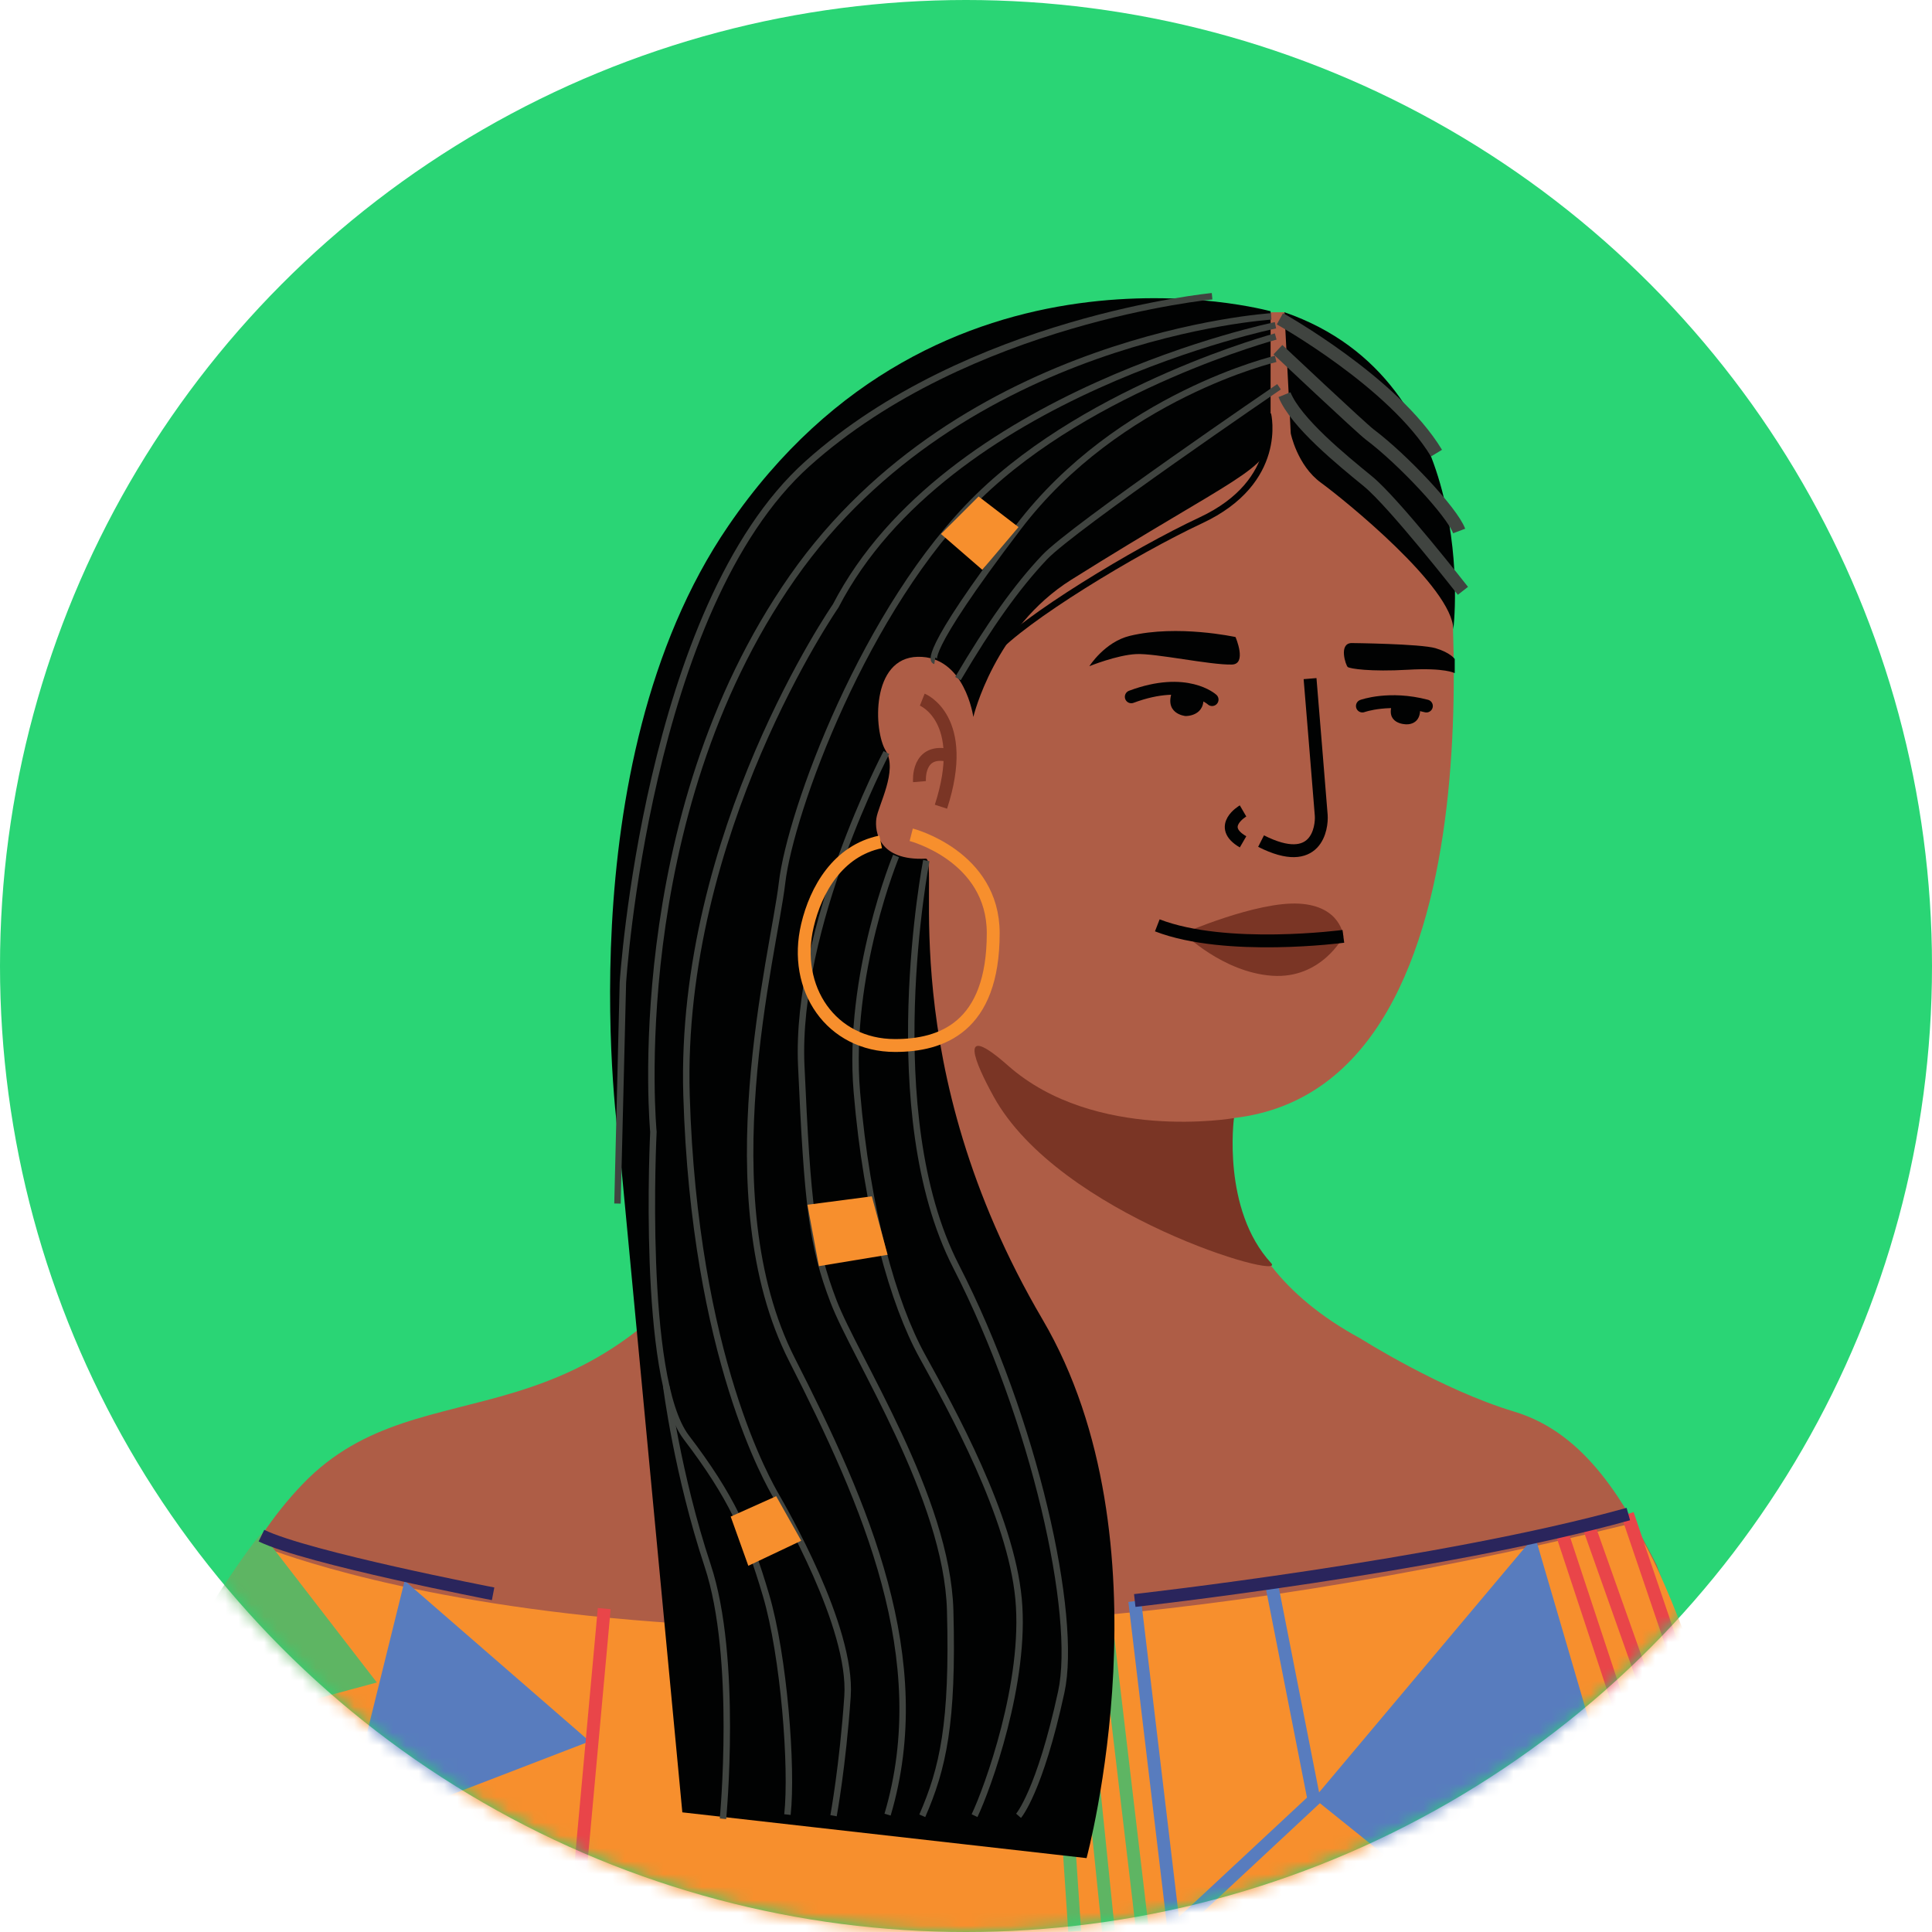 <svg width="150" height="150" viewBox="0 0 150 150" fill="none" xmlns="http://www.w3.org/2000/svg">
<circle cx="75" cy="75" r="75" fill="#2AD575"/>
<mask id="mask0_764:25156" style="mask-type:alpha" maskUnits="userSpaceOnUse" x="0" y="0" width="150" height="150">
<circle cx="75" cy="75" r="75" fill="#C4C4C4"/>
</mask>
<g mask="url(#mask0_764:25156)">
<path d="M112.19 40.41C112.19 40.41 117.98 84.251 95.8 86.803C95.8 86.803 92.962 97.069 105.638 103.928C105.638 103.928 111.89 107.896 117.56 109.597C123.23 111.298 126.203 116.821 128.614 121.495L135.555 140.486L13.188 141.199C13.188 141.199 14.08 124.997 23.518 115.203C32.96 105.409 46.139 113.777 58.784 92.055L65.936 44.942L91.998 32.173L98.694 24.242H99.724L112.19 40.41Z" fill="#AE5D46"/>
<path d="M98.697 98.074C100.003 99.49 82.225 94.365 77.141 85.129C75.746 82.595 74.223 79.165 78.271 82.74C85.012 88.69 95.804 86.81 95.804 86.81C95.804 86.81 94.85 93.904 98.697 98.074Z" fill="#7A3525"/>
<path d="M126.28 118.376C57.074 135.419 20.401 120.076 20.401 120.076C20.401 120.076 12.618 126.519 11.833 137.582C11 149.324 11 150.467 11 150.467L18.733 150.467H22.116H25.587H29.014H32.442H39.296H43.69H48.171H52.612H57.047H59.331H61.528L66.01 150.467H74.861H138.771C138.767 150.463 128.757 117.765 126.28 118.376Z" fill="#F78F2D"/>
<path d="M119.166 119.227L102.018 139.632L114.573 149.724L128.074 149.646L119.166 119.227Z" fill="#587CBE"/>
<path d="M31.416 122.723L24.591 150.347L34.021 150.294L42.504 146.037L33.545 139.912L45.778 135.2L31.416 122.723Z" fill="#587CBE"/>
<path d="M20.494 119.273L29.259 130.628L12.229 135.212C12.229 135.212 13.123 129.585 16.929 123.786C21.284 117.151 20.494 119.273 20.494 119.273Z" fill="#5EB563"/>
<path d="M121.146 118.652L131.394 149.662" stroke="#E94549" stroke-miterlimit="10"/>
<path d="M123.25 118.215L134.387 149.642" stroke="#E94549" stroke-miterlimit="10"/>
<path d="M126.358 117.559L137.252 149.626" stroke="#E94549" stroke-miterlimit="10"/>
<path d="M46.912 124.891L44.577 150.461" stroke="#E94549" stroke-miterlimit="10"/>
<path d="M85.654 124.09L88.705 149.904" stroke="#5EB563" stroke-miterlimit="10"/>
<path d="M83.438 124.312L86.059 149.929" stroke="#5EB563" stroke-miterlimit="10"/>
<path d="M81.718 124.312L83.438 149.945" stroke="#5EB563" stroke-miterlimit="10"/>
<path d="M98.77 123.223L102.018 139.743L91.15 149.871L88.102 124.315" stroke="#587CBE" stroke-miterlimit="10"/>
<path d="M88.102 124.262C88.102 124.262 111.937 121.597 126.423 117.551" stroke="#2A255C" stroke-miterlimit="10"/>
<path d="M38.285 123.742C38.285 123.742 23.853 120.954 20.297 119.227" stroke="#2A255C" stroke-miterlimit="10"/>
<path d="M112.837 48.864C112.837 48.864 115.19 29.601 99.724 24.242L100.213 33.647C100.213 33.647 100.709 36.126 102.552 37.473C104.395 38.819 112.779 45.6 112.837 48.864Z" fill="#010202"/>
<path d="M71.869 66.666C73.009 66.611 69.264 82.553 80.944 102.447C91.034 119.634 84.361 144.264 84.361 144.264L52.976 140.71L48.066 88.787C48.066 88.787 43.753 59.538 56.545 40.831C72.851 16.988 98.648 24.166 98.648 24.166C98.648 24.166 98.648 31.098 98.648 33.776C98.648 36.454 95.878 37.039 83.172 45.012C77.216 48.749 75.569 55.663 75.569 55.663C75.569 55.663 74.911 50.922 71.256 50.994C67.6 51.067 67.821 56.757 68.772 58.29C69.723 59.824 68.186 62.523 68.041 63.544C67.897 64.565 68.227 66.841 71.869 66.666Z" fill="#010202"/>
<path d="M113.581 45.872C113.581 45.872 108.215 39.009 106.199 37.363C104.184 35.717 100.599 32.803 99.727 30.641" stroke="#404440" stroke-miterlimit="10"/>
<path d="M99.217 27.148C99.217 27.148 105.693 33.244 106.348 33.736C108.921 35.668 112.731 39.742 113.289 41.226" stroke="#404440" stroke-miterlimit="10"/>
<path d="M99.373 24.75C99.373 24.75 108.191 29.664 111.529 35.181" stroke="#404440" stroke-miterlimit="10"/>
<path d="M99.304 30.027C99.304 30.027 83.3 40.94 81.106 43.261C78.912 45.582 76.803 48.568 74.375 52.687" stroke="#404440" stroke-width="0.5" stroke-miterlimit="10"/>
<path d="M71.919 66.816C71.919 66.816 68.116 86.404 74.223 98.309C80.331 110.213 83.686 125.421 82.397 131.364C80.72 139.102 79.08 140.979 79.08 140.979" stroke="#404440" stroke-width="0.5" stroke-miterlimit="10"/>
<path d="M99.045 27.863C99.045 27.863 86.844 30.721 79.077 40.918C71.309 51.115 72.577 51.308 72.577 51.308" stroke="#404440" stroke-width="0.5" stroke-miterlimit="10"/>
<path d="M69.57 66.457C69.57 66.457 65.753 75.638 66.528 84.794C67.303 93.951 69.335 101.176 71.609 105.301C73.882 109.427 78.474 117.685 79.08 124.131C79.69 130.581 76.673 138.846 75.663 140.967" stroke="#404440" stroke-width="0.5" stroke-miterlimit="10"/>
<path d="M99.045 26.125C99.045 26.125 84.784 29.954 75.976 38.546C67.168 47.138 61.364 63.003 60.717 68.551C60.072 74.099 55.04 92.887 61.492 105.57C67.203 116.797 72.497 128.787 68.911 140.888" stroke="#404440" stroke-width="0.5" stroke-miterlimit="10"/>
<path d="M68.822 58.426C68.822 58.426 61.726 71.918 62.209 82.728C62.691 93.537 63.042 96.664 64.72 101.051C66.397 105.435 73.534 116.272 73.772 125.043C74.01 133.814 73.204 137.306 71.606 140.977" stroke="#404440" stroke-width="0.5" stroke-miterlimit="10"/>
<path d="M99.028 25.254C99.028 25.254 73.472 30.447 64.878 47.049C64.878 47.049 52.688 64.656 53.301 85.036C53.914 105.415 59.759 115.264 60.262 116.156C60.765 117.051 66.173 126.305 65.801 131.704C65.429 137.104 64.716 140.971 64.716 140.971" stroke="#404440" stroke-width="0.5" stroke-miterlimit="10"/>
<path d="M98.697 24.566C98.697 24.566 74.657 26.047 61.533 44.815C48.409 63.583 50.731 87.885 50.731 87.885C50.731 87.885 49.77 106.98 53.28 111.591C56.79 116.199 58.068 119.098 59.47 123.84C60.872 128.582 61.533 137.25 61.137 140.883" stroke="#404440" stroke-width="0.5" stroke-miterlimit="10"/>
<path d="M94.106 23C94.106 23 75.181 24.805 62.694 36C50.208 47.195 48.361 76.297 48.361 76.297L47.941 93.444" stroke="#404440" stroke-width="0.5" stroke-miterlimit="10"/>
<path d="M51.73 107.641C51.73 107.641 52.577 114.418 54.947 121.567C57.317 128.716 56.132 141.209 56.132 141.209" stroke="#404440" stroke-width="0.5" stroke-miterlimit="10"/>
<path d="M98.442 32.156C98.442 32.156 99.724 37.367 93.231 40.4C88.133 42.783 79.425 48.056 77.113 50.714" stroke="#010202" stroke-width="0.5" stroke-miterlimit="10"/>
<path d="M75.977 38.547L79.077 40.923L76.266 44.239L73.059 41.46L75.977 38.547Z" fill="#F78F2D"/>
<path d="M62.69 93.537L67.689 92.883L68.915 97.422L63.579 98.303L62.69 93.537Z" fill="#F78F2D"/>
<path d="M56.731 117.748L60.262 116.164L62.208 119.621L58.099 121.567L56.731 117.748Z" fill="#F78F2D"/>
<path d="M71.605 54.32C71.605 54.32 75.277 55.784 73.055 62.633" stroke="#7A3525" stroke-miterlimit="10"/>
<path d="M71.388 60.686C71.388 60.686 71.164 58.017 73.768 58.675" stroke="#7A3525" stroke-miterlimit="10"/>
<path d="M104.915 49.926C104.915 49.926 110.282 49.981 111.45 50.325C112.617 50.67 112.945 51.166 112.945 51.166V52.264C112.945 52.264 112.214 51.83 109.307 51.999C106.4 52.168 104.777 51.916 104.633 51.782C104.485 51.648 103.92 49.981 104.915 49.926Z" fill="#010202"/>
<path d="M95.925 49.46C95.925 49.46 91.423 48.472 87.72 49.367C85.766 49.839 84.578 51.723 84.578 51.723C84.578 51.723 86.714 50.855 88.216 50.783C89.718 50.71 93.968 51.64 95.646 51.595C96.838 51.564 95.925 49.46 95.925 49.46Z" fill="#010202"/>
<path d="M94.106 54.316C94.106 54.316 92.125 52.494 87.833 54.099" stroke="#010202" stroke-miterlimit="10" stroke-linecap="round"/>
<path d="M91.105 53.441C90.213 55.439 92.049 55.594 92.049 55.594C92.049 55.594 93.696 55.635 93.406 53.896" fill="#010202"/>
<path d="M105.776 54.815C105.776 54.815 107.864 54.054 110.744 54.815" stroke="#010202" stroke-miterlimit="10" stroke-linecap="round"/>
<path d="M108.143 54.516C107.454 56.227 109.155 56.234 109.155 56.234C109.155 56.234 110.413 56.365 110.247 54.808" fill="#010202"/>
<path d="M101.712 52.688C101.712 52.688 102.511 62.368 102.58 63.301C102.648 64.234 102.245 67.502 97.909 65.302" stroke="#010202" stroke-miterlimit="10"/>
<path d="M96.51 62.961C96.51 62.961 94.444 64.163 96.51 65.361" stroke="#010202" stroke-miterlimit="10"/>
<path d="M91.891 72.451C91.891 72.451 97.564 69.979 100.847 70.158C104.126 70.337 104.302 72.703 104.302 72.703C104.302 72.703 102.6 76.026 98.767 75.757C94.933 75.489 91.891 72.451 91.891 72.451Z" fill="#7A3525"/>
<path d="M104.298 72.698C104.298 72.698 95.198 73.91 89.852 71.844" stroke="#010202" stroke-miterlimit="10"/>
<path d="M70.748 64.812C70.748 64.812 77.114 66.455 77.114 72.451C77.114 79.785 73.083 81.173 69.491 81.173C64.527 81.173 61.527 76.748 62.691 71.844C63.342 69.093 65.05 66.049 68.375 65.364" stroke="#F78F2D" stroke-miterlimit="10"/>
</g>
</svg>

